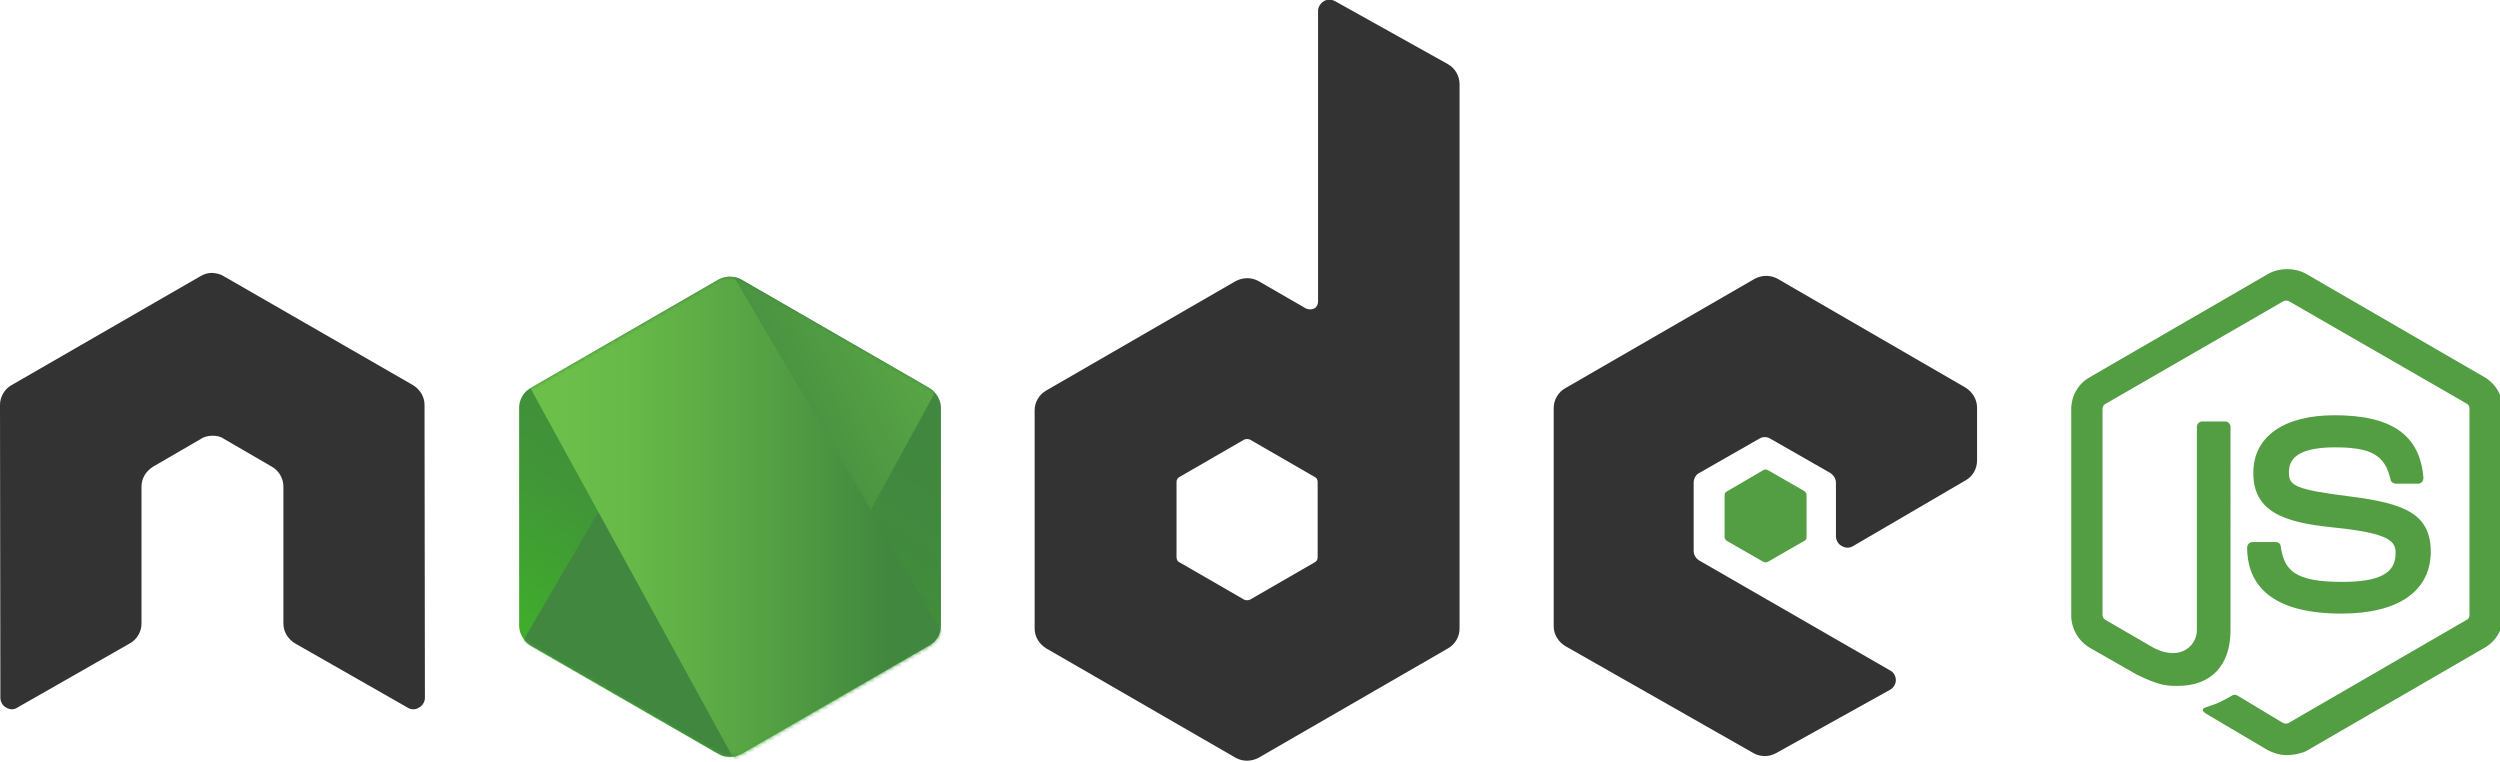 <?xml version="1.0" encoding="utf-8"?>
<!-- Generator: Adobe Illustrator 22.0.1, SVG Export Plug-In . SVG Version: 6.00 Build 0)  -->
<svg version="1.1" id="Layer_1" xmlns="http://www.w3.org/2000/svg" xmlns:xlink="http://www.w3.org/1999/xlink" x="0px" y="0px"
	 viewBox="0 0 646.6 197" style="enable-background:new 0 0 646.6 197;" xml:space="preserve">
<style type="text/css">
	.st0{fill:#539E43;}
	.st1{fill:#333333;}
	.st2{fill:url(#path-2_4_);}
	.st3{filter:url(#Adobe_OpacityMaskFilter);}
	.st4{fill:#FFFFFF;}
	.st5{mask:url(#mask-3_1_);}
	.st6{fill:none;}
	.st7{fill:url(#SVGID_1_);}
	.st8{filter:url(#Adobe_OpacityMaskFilter_1_);}
	.st9{mask:url(#mask-3_2_);}
	.st10{fill:url(#SVGID_2_);}
	.st11{fill:url(#SVGID_3_);}
	.st12{fill:url(#SVGID_4_);}
	.st13{fill:url(#SVGID_5_);}
	.st14{fill:url(#SVGID_6_);}
</style>
<g>
	<path class="st0" d="M591.4,195.3c-1.7,0-3.4-0.5-4.9-1.3l-15.4-9.1c-2.3-1.3-1.2-1.7-0.5-2c3.1-1,3.7-1.3,6.9-3.1
		c0.3-0.2,0.8-0.1,1.2,0.1l11.8,7.1c0.5,0.2,1,0.2,1.4,0l46.1-26.7c0.5-0.2,0.7-0.7,0.7-1.3v-53.3c0-0.6-0.2-1-0.7-1.3L592,77.9
		c-0.5-0.2-1-0.2-1.4,0l-46.1,26.6c-0.5,0.2-0.7,0.8-0.7,1.3V159c0,0.5,0.2,1,0.7,1.3l12.6,7.3c6.8,3.5,11.1-0.6,11.1-4.6v-52.6
		c0-0.7,0.6-1.4,1.4-1.4h5.9c0.7,0,1.4,0.6,1.4,1.4V163c0,9.1-5,14.4-13.6,14.4c-2.7,0-4.7,0-10.6-2.9l-12.1-6.9
		c-3-1.7-4.9-5-4.9-8.4v-53.3c0-3.5,1.8-6.7,4.9-8.4l46.1-26.7c2.9-1.6,6.8-1.6,9.7,0l46.1,26.7c3,1.7,4.9,5,4.9,8.4v53.3
		c0,3.5-1.8,6.7-4.9,8.4l-46.1,26.7C594.8,195,593,195.3,591.4,195.3z M605.6,158.7c-20.2,0-24.4-9.2-24.4-17.1
		c0-0.7,0.6-1.4,1.4-1.4h6c0.7,0,1.3,0.5,1.3,1.2c0.9,6.1,3.6,9.1,15.8,9.1c9.7,0,13.9-2.2,13.9-7.4c0-3-1.2-5.2-16.3-6.7
		c-12.6-1.3-20.5-4-20.5-14.1c0-9.4,7.9-14.9,21-14.9c14.8,0,22.1,5.1,23,16.2c0,0.3-0.1,0.7-0.3,1c-0.2,0.2-0.6,0.5-0.9,0.5h-6
		c-0.6,0-1.2-0.5-1.3-1c-1.4-6.4-5-8.4-14.4-8.4c-10.6,0-11.9,3.7-11.9,6.5c0,3.4,1.5,4.4,15.8,6.2c14.2,1.8,20.9,4.5,20.9,14.4
		C628.6,152.9,620.3,158.7,605.6,158.7z"/>
	<path class="st1" d="M109.8,104.7c0-2.1-1.2-4-3-5.1l-49-28.2c-0.8-0.5-1.7-0.7-2.7-0.8h-0.5c-0.9,0-1.8,0.3-2.7,0.8L3,99.6
		c-1.8,1-3,3-3,5.1l0.1,75.8c0,1,0.6,2.1,1.5,2.5c0.9,0.6,2.1,0.6,2.9,0l29.1-16.6c1.8-1,3-3,3-5.1v-35.5c0-2.1,1.2-4,3-5.1
		l12.4-7.2c0.9-0.6,2-0.8,3-0.8s2.1,0.2,2.9,0.8l12.4,7.2c1.8,1,3,3,3,5.1v35.5c0,2.1,1.2,4,3,5.1l29.1,16.6c0.9,0.6,2.1,0.6,3,0
		c0.9-0.5,1.5-1.5,1.5-2.5L109.8,104.7L109.8,104.7z"/>
	<path class="st1" d="M345.3,0.3c-0.9-0.5-2.1-0.5-2.9,0c-0.9,0.6-1.5,1.5-1.5,2.5V78c0,0.7-0.3,1.4-1,1.8c-0.7,0.3-1.4,0.3-2.1,0
		l-12.3-7.1c-1.8-1-4-1-5.9,0l-49,28.3c-1.8,1-3,3-3,5.1v56.5c0,2.1,1.2,4,3,5.1l49,28.3c1.8,1,4,1,5.9,0l49-28.3c1.8-1,3-3,3-5.1
		V21.8c0-2.2-1.2-4.2-3-5.2L345.3,0.3L345.3,0.3z M340.8,144.1c0,0.6-0.2,1-0.7,1.3l-16.8,9.7c-0.5,0.2-1,0.2-1.5,0l-16.8-9.7
		c-0.5-0.2-0.7-0.8-0.7-1.3v-19.4c0-0.6,0.2-1,0.7-1.3l16.8-9.7c0.5-0.2,1-0.2,1.5,0l16.8,9.7c0.5,0.2,0.7,0.8,0.7,1.3V144.1
		L340.8,144.1z"/>
	<g transform="translate(401.047, 70.501)">
		<path class="st1" d="M107.4,53.7c1.8-1,2.9-3,2.9-5.1V34.9c0-2.1-1.2-4-2.9-5.1L58.7,1.6c-1.8-1-4-1-5.9,0l-49,28.3
			c-1.8,1-3,3-3,5.1v56.5c0,2.1,1.2,4,3,5.1l48.7,27.7c1.8,1,4,1,5.8,0l29.5-16.4c0.9-0.5,1.5-1.5,1.5-2.5c0-1-0.6-2.1-1.5-2.5
			L38.5,74.5C37.6,74,37,73,37,72V54.3c0-1,0.6-2.1,1.5-2.5L53.9,43c0.9-0.6,2.1-0.6,3,0l15.4,8.8c0.9,0.6,1.5,1.5,1.5,2.5v13.9
			c0,1,0.6,2.1,1.5,2.5c0.9,0.6,2.1,0.6,3,0L107.4,53.7L107.4,53.7z"/>
		<path class="st0" d="M55,51.1c0.3-0.2,0.8-0.2,1.2,0l9.4,5.4c0.3,0.2,0.6,0.6,0.6,1v10.9c0,0.5-0.2,0.8-0.6,1l-9.4,5.4
			c-0.3,0.2-0.8,0.2-1.2,0l-9.4-5.4c-0.3-0.2-0.6-0.6-0.6-1V57.6c0-0.5,0.2-0.8,0.6-1L55,51.1L55,51.1z"/>
	</g>
	<g transform="translate(134.068, 70.501)">
		<g>
			
				<linearGradient id="path-2_4_" gradientUnits="userSpaceOnUse" x1="-107.338" y1="505.088" x2="-107.742" y2="504.365" gradientTransform="matrix(108.988 0 0 -124.186 11773.065 62747.633)">
				<stop  offset="0" style="stop-color:#41873F"/>
				<stop  offset="0.329" style="stop-color:#418B3D"/>
				<stop  offset="0.635" style="stop-color:#419637"/>
				<stop  offset="0.932" style="stop-color:#3FA92D"/>
				<stop  offset="1" style="stop-color:#3FAE2A"/>
			</linearGradient>
			<path id="path-2_1_" class="st2" d="M57.7,1.8c-1.8-1-4-1-5.9,0L3.1,29.9c-1.8,1-2.9,3-2.9,5.1v56.3c0,2.1,1.2,4,2.9,5.1
				l48.7,28.1c1.8,1,4,1,5.9,0l48.7-28.1c1.8-1,2.9-3,2.9-5.1V35c0-2.1-1.2-4-2.9-5.1L57.7,1.8L57.7,1.8z"/>
		</g>
		<defs>
			<filter id="Adobe_OpacityMaskFilter" filterUnits="userSpaceOnUse" x="-0.2" y="1.1" width="109.8" height="124.4">
				<feColorMatrix  type="matrix" values="1 0 0 0 0  0 1 0 0 0  0 0 1 0 0  0 0 0 1 0"/>
			</filter>
		</defs>
		<mask maskUnits="userSpaceOnUse" x="-0.2" y="1.1" width="109.8" height="124.4" id="mask-3_1_">
			<g class="st3">
				<path id="path-2_2_" class="st4" d="M57.7,1.8c-1.8-1-4-1-5.9,0L3.1,29.9c-1.8,1-2.9,3-2.9,5.1v56.3c0,2.1,1.2,4,2.9,5.1
					l48.7,28.1c1.8,1,4,1,5.9,0l48.7-28.1c1.8-1,2.9-3,2.9-5.1V35c0-2.1-1.2-4-2.9-5.1L57.7,1.8L57.7,1.8z"/>
			</g>
		</mask>
		<g class="st5">
			<path class="st6" d="M51.7,1.8L2.9,29.9c-1.8,1-3.1,3-3.1,5.1v56.3c0,1.4,0.6,2.7,1.5,3.7L56.1,1.2C54.7,0.9,53,1,51.7,1.8
				L51.7,1.8z"/>
			<path class="st6" d="M56.4,125.1c0.5-0.1,0.9-0.3,1.4-0.6l48.8-28.1c1.8-1,3-3,3-5.1V35c0-1.5-0.7-3-1.7-4L56.4,125.1L56.4,125.1
				z"/>
			
				<linearGradient id="SVGID_1_" gradientUnits="userSpaceOnUse" x1="-107.593" y1="504.71" x2="-106.433" y2="505.445" gradientTransform="matrix(106.445 0 0 -124.133 11500.067 62720.785)">
				<stop  offset="0.138" style="stop-color:#41873F"/>
				<stop  offset="0.403" style="stop-color:#54A044"/>
				<stop  offset="0.714" style="stop-color:#66B848"/>
				<stop  offset="0.908" style="stop-color:#6CC04A"/>
			</linearGradient>
			<path class="st7" d="M106.4,29.9L57.6,1.8c-0.5-0.2-1-0.5-1.5-0.6L1.3,95.1c0.5,0.6,1,1,1.6,1.4l48.9,28.1c1.4,0.8,3,1,4.5,0.6
				l51.4-94.1C107.4,30.6,106.9,30.3,106.4,29.9L106.4,29.9z"/>
		</g>
		<defs>
			<filter id="Adobe_OpacityMaskFilter_1_" filterUnits="userSpaceOnUse" x="-0.2" y="-8.4" width="111.3" height="135.3">
				<feColorMatrix  type="matrix" values="1 0 0 0 0  0 1 0 0 0  0 0 1 0 0  0 0 0 1 0"/>
			</filter>
		</defs>
		<mask maskUnits="userSpaceOnUse" x="-0.2" y="-8.4" width="111.3" height="135.3" id="mask-3_2_">
			<g class="st8">
				<path id="path-2_3_" class="st4" d="M57.7,1.8c-1.8-1-4-1-5.9,0L3.1,29.9c-1.8,1-2.9,3-2.9,5.1v56.3c0,2.1,1.2,4,2.9,5.1
					l48.7,28.1c1.8,1,4,1,5.9,0l48.7-28.1c1.8-1,2.9-3,2.9-5.1V35c0-2.1-1.2-4-2.9-5.1L57.7,1.8L57.7,1.8z"/>
			</g>
		</mask>
		<g class="st9">
			<g transform="translate(0, -9.246)">
				<path class="st6" d="M109.6,100.6V44.3c0-2.1-1.3-4-3.1-5.1L57.6,11.1c-0.6-0.3-1.2-0.6-1.8-0.7l53.5,91.4
					C109.5,101.5,109.6,101,109.6,100.6L109.6,100.6z"/>
				<path class="st6" d="M2.9,39.2c-1.8,1-3.1,3-3.1,5.1v56.3c0,2.1,1.4,4,3.1,5.1l48.9,28.1c1.2,0.7,2.4,0.9,3.8,0.7L3.2,39.1
					L2.9,39.2L2.9,39.2z"/>
				
					<linearGradient id="SVGID_2_" gradientUnits="userSpaceOnUse" x1="-180.599" y1="-245.272" x2="-83.182" y2="-245.272" gradientTransform="matrix(0.925 0 0 -0.347 175.64 -84.06)">
					<stop  offset="9.191646e-02" style="stop-color:#6CC04A"/>
					<stop  offset="0.286" style="stop-color:#66B848"/>
					<stop  offset="0.597" style="stop-color:#54A044"/>
					<stop  offset="0.862" style="stop-color:#41873F"/>
				</linearGradient>
				<path class="st10" d="M50.2,0.8l-0.7,0.3h0.9L50.2,0.8z"/>
				
					<linearGradient id="SVGID_3_" gradientUnits="userSpaceOnUse" x1="-108.07" y1="514.01" x2="-107.011" y2="514.01" gradientTransform="matrix(106.33 0 0 -124.233 11489.46 63929.574)">
					<stop  offset="9.191646e-02" style="stop-color:#6CC04A"/>
					<stop  offset="0.286" style="stop-color:#66B848"/>
					<stop  offset="0.597" style="stop-color:#54A044"/>
					<stop  offset="0.862" style="stop-color:#41873F"/>
				</linearGradient>
				<path class="st11" d="M106.6,105.6c1.4-0.8,2.4-2.2,2.9-3.7L55.8,10.4c-1.4-0.2-2.9-0.1-4.2,0.7l-48.5,28l52.4,95.5
					c0.7-0.1,1.5-0.3,2.2-0.7L106.6,105.6L106.6,105.6z"/>
				
					<linearGradient id="SVGID_4_" gradientUnits="userSpaceOnUse" x1="-281.408" y1="189.817" x2="-183.991" y2="189.817" gradientTransform="matrix(0.347 0 0 -0.809 174.613 258.106)">
					<stop  offset="9.191646e-02" style="stop-color:#6CC04A"/>
					<stop  offset="0.286" style="stop-color:#66B848"/>
					<stop  offset="0.597" style="stop-color:#54A044"/>
					<stop  offset="0.862" style="stop-color:#41873F"/>
				</linearGradient>
				<path class="st12" d="M111.1,104.7l-0.3-0.6v0.8L111.1,104.7z"/>
				
					<linearGradient id="SVGID_5_" gradientUnits="userSpaceOnUse" x1="-109.297" y1="508.444" x2="-107.251" y2="508.444" gradientTransform="matrix(55.014 0 0 -34.326 6011.324 17571.807)">
					<stop  offset="9.191646e-02" style="stop-color:#6CC04A"/>
					<stop  offset="0.286" style="stop-color:#66B848"/>
					<stop  offset="0.597" style="stop-color:#54A044"/>
					<stop  offset="0.862" style="stop-color:#41873F"/>
				</linearGradient>
				<path class="st13" d="M106.6,105.6l-48.8,28.1c-0.7,0.3-1.4,0.6-2.2,0.7l0.9,1.7l54.1-31.3v-0.7l-1.4-2.3
					C109,103.4,107.9,104.8,106.6,105.6L106.6,105.6z"/>
				
					<linearGradient id="SVGID_6_" gradientUnits="userSpaceOnUse" x1="-106.954" y1="511.055" x2="-108.216" y2="506.928" gradientTransform="matrix(55.014 0 0 -34.326 6011.324 17571.807)">
					<stop  offset="0" style="stop-color:#41873F"/>
					<stop  offset="0.329" style="stop-color:#418B3D"/>
					<stop  offset="0.635" style="stop-color:#419637"/>
					<stop  offset="0.932" style="stop-color:#3FA92D"/>
					<stop  offset="1" style="stop-color:#3FAE2A"/>
				</linearGradient>
				<path class="st14" d="M106.6,105.6l-48.8,28.1c-0.7,0.3-1.4,0.6-2.2,0.7l0.9,1.7l54.1-31.3v-0.7l-1.4-2.3
					C109,103.4,107.9,104.8,106.6,105.6L106.6,105.6z"/>
			</g>
		</g>
	</g>
</g>
</svg>
